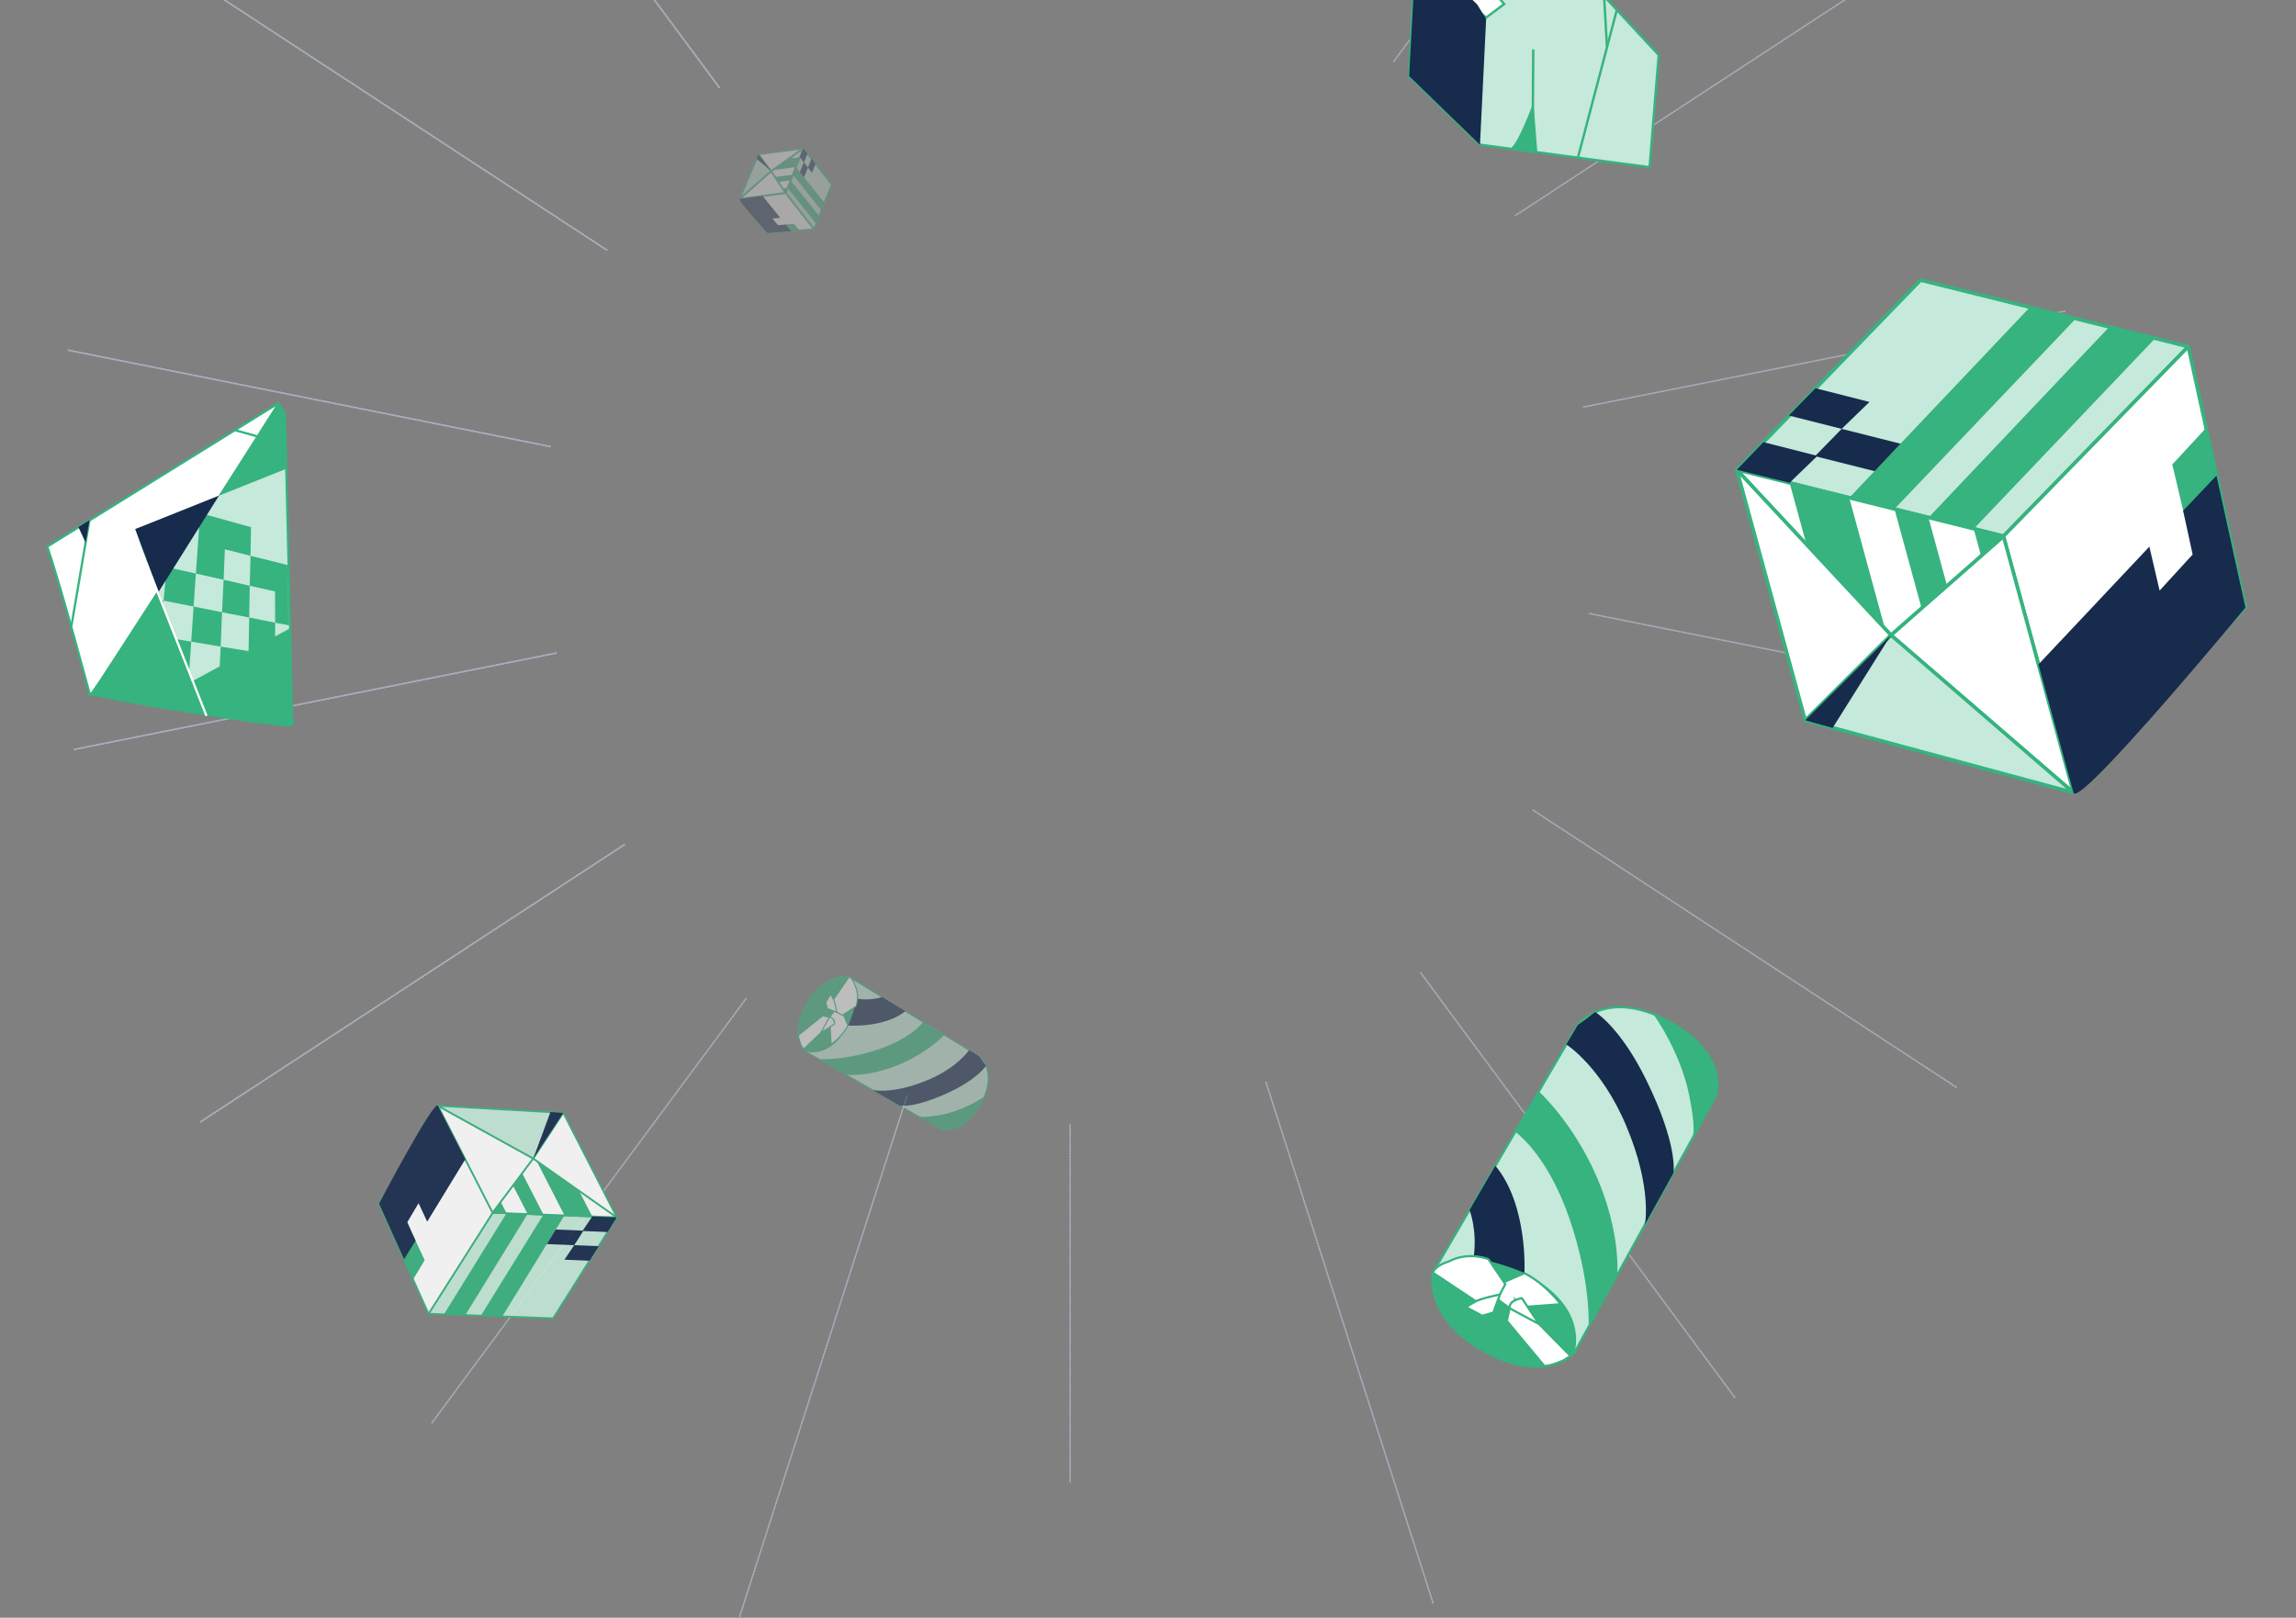 <svg width="1473" height="1038" viewBox="0 0 1473 1038" fill="none" xmlns="http://www.w3.org/2000/svg">
<rect x="0" y="0" width="1473" height="1038" fill="#808080" stroke="none"/>
<path d="M128.813 719.732L400.472 542.011" stroke="#A5ADBA" stroke-miterlimit="10" stroke-linecap="round" stroke-dasharray="1 1"/>
<path d="M47.855 480.828L356.781 419.062" stroke="#A5ADBA" stroke-miterlimit="10" stroke-linecap="round" stroke-dasharray="1 1"/>
<path d="M44 224.734L352.926 286.499" stroke="#A5ADBA" stroke-miterlimit="10" stroke-linecap="round" stroke-dasharray="1 1"/>
<path d="M117.504 -17.375L389.163 160.347" stroke="#A5ADBA" stroke-miterlimit="10" stroke-linecap="round" stroke-dasharray="1 1"/>
<path d="M259.631 -216.365L461.383 56.044" stroke="#A5ADBA" stroke-miterlimit="10" stroke-linecap="round" stroke-dasharray="1 1"/>
<path d="M1095.68 -232.68L894.188 39.438" stroke="#A5ADBA" stroke-miterlimit="10" stroke-linecap="round" stroke-dasharray="1 1"/>
<path d="M1243.72 -39.517L972.319 138.204" stroke="#A5ADBA" stroke-miterlimit="10" stroke-linecap="round" stroke-dasharray="1 1"/>
<path d="M1324.68 199.678L1016.01 261.152" stroke="#A5ADBA" stroke-miterlimit="10" stroke-linecap="round" stroke-dasharray="1 1"/>
<path d="M1328.79 455.481L1019.87 393.715" stroke="#A5ADBA" stroke-miterlimit="10" stroke-linecap="round" stroke-dasharray="1 1"/>
<path d="M1255.03 697.59L983.627 519.868" stroke="#A5ADBA" stroke-miterlimit="10" stroke-linecap="round" stroke-dasharray="1 1"/>
<path d="M1112.9 896.58L911.409 624.17" stroke="#A5ADBA" stroke-miterlimit="10" stroke-linecap="round" stroke-dasharray="1 1"/>
<path d="M919.374 1028.56L812.201 694.385" stroke="#A5ADBA" stroke-miterlimit="10" stroke-linecap="round" stroke-dasharray="1 1"/>
<path d="M686.524 950.771L686.524 721.771" stroke="#A5ADBA" stroke-miterlimit="10" stroke-linecap="round" stroke-dasharray="1 1"/>
<path d="M474.491 1037.3L581.921 703.125" stroke="#A5ADBA" stroke-miterlimit="10" stroke-linecap="round" stroke-dasharray="1 1"/>
<path d="M277.107 912.895L478.603 640.777" stroke="#A5ADBA" stroke-miterlimit="10" stroke-linecap="round" stroke-dasharray="1 1"/>
<path d="M128.813 719.732L400.472 542.011" stroke="#A5ADBA" stroke-miterlimit="10" stroke-linecap="round" stroke-dasharray="1 1"/>
<path d="M47.855 480.828L356.781 419.062" stroke="#A5ADBA" stroke-miterlimit="10" stroke-linecap="round" stroke-dasharray="1 1"/>
<path d="M44 224.734L352.926 286.499" stroke="#A5ADBA" stroke-miterlimit="10" stroke-linecap="round" stroke-dasharray="1 1"/>
<path d="M117.504 -17.375L389.163 160.347" stroke="#A5ADBA" stroke-miterlimit="10" stroke-linecap="round" stroke-dasharray="1 1"/>
<path d="M259.631 -216.365L461.383 56.044" stroke="#A5ADBA" stroke-miterlimit="10" stroke-linecap="round" stroke-dasharray="1 1"/>
<g clip-path="url(#clip0_1_6)">
<path d="M1114.27 301.423L1232.14 179.735L1403.88 222.388L1285.33 344.038L1114.27 301.423Z" fill="#C5E9DA" stroke="#36B37E" stroke-width="2.291" stroke-miterlimit="10" stroke-linejoin="round"/>
<path d="M1285.33 344.038L1403.88 222.388L1440.51 389.632L1330.23 508.572L1285.33 344.038Z" fill="white" stroke="#36B37E" stroke-width="2.291" stroke-miterlimit="10" stroke-linejoin="round"/>
<path d="M1285.33 344.038L1213.12 407.489L1330.23 508.572L1285.33 344.038Z" fill="white" stroke="#36B37E" stroke-width="2.291" stroke-miterlimit="10" stroke-linejoin="round"/>
<path d="M1213.12 407.489L1114.27 301.423L1285.33 344.038L1213.12 407.489Z" fill="white" stroke="#36B37E" stroke-width="2.291" stroke-miterlimit="10" stroke-linejoin="round"/>
<path d="M1330.23 508.572L1158.14 462.18L1213.12 407.489L1330.23 508.572Z" fill="#C5E9DA" stroke="#36B37E" stroke-width="2.291" stroke-miterlimit="10" stroke-linejoin="round"/>
<path d="M1114.27 301.423L1158.14 462.179L1213.12 407.489L1114.27 301.423Z" fill="white" stroke="#36B37E" stroke-width="2.291" stroke-miterlimit="10" stroke-linejoin="round"/>
<path d="M1249.12 375.792L1270.98 356.748L1249.12 375.792Z" fill="#644DF2"/>
<path d="M1266.23 339.329L1270.98 356.748L1285.33 344.038L1266.23 339.329Z" fill="#36B37E"/>
<path d="M1266.23 339.329L1382.61 217.144L1353.11 209.861L1237.21 332.141L1266.23 339.329Z" fill="#36B37E"/>
<path d="M1215.4 326.592L1331.78 204.408L1302.28 197.124L1186.38 319.404L1215.4 326.592Z" fill="#36B37E"/>
<path d="M1215.4 326.592L1233.04 391.23L1249.12 375.792L1237.21 332.14L1215.4 326.592Z" fill="#36B37E"/>
<path d="M1186.38 319.404L1209.28 403.35L1158.89 349.229L1148.12 309.775L1186.38 319.404Z" fill="#36B37E"/>
<path d="M1148.12 309.775L1165.96 292.505L1131.31 283.696L1114.27 301.423L1148.12 309.775Z" fill="#172B4D"/>
<path d="M1202.69 302.325L1219.3 284.712L1181.52 275.178L1164.43 292.696L1202.69 302.325Z" fill="#172B4D"/>
<path d="M1181.52 275.178L1199.36 257.909L1164.71 249.1L1147.62 266.617L1181.52 275.178Z" fill="#172B4D"/>
<path d="M1208.52 412.126L1213.12 407.489L1175.71 467.08L1158.14 462.18L1208.52 412.126Z" fill="#172B4D"/>
<path d="M1415.4 274.492L1393.63 298.02L1402.45 335.3L1423.65 312.153L1415.4 274.492Z" fill="#36B37E"/>
<path d="M1400.6 327.688L1406.69 355.791L1385.5 378.938L1378.93 350.739L1307.78 426.305C1307.78 426.305 1327.25 497.659 1330.23 508.572C1333.21 519.485 1440.56 389.842 1440.56 389.842L1421.97 305.171L1400.6 327.688Z" fill="#172B4D"/>
</g>
<g opacity="0.88">
<g clip-path="url(#clip1_1_6)">
<path d="M395.706 781.101L354.867 845.873L274.94 842.952L316.087 778.134L395.706 781.101Z" fill="#C5E9DA" stroke="#36B37E" stroke-width="1.113" stroke-miterlimit="10" stroke-linejoin="round"/>
<path d="M316.088 778.134L274.941 842.952L243.213 772.375L280.949 709.525L316.088 778.134Z" fill="white" stroke="#36B37E" stroke-width="1.113" stroke-miterlimit="10" stroke-linejoin="round"/>
<path d="M316.088 778.134L342.135 743.363L280.949 709.525L316.088 778.134Z" fill="white" stroke="#36B37E" stroke-width="1.113" stroke-miterlimit="10" stroke-linejoin="round"/>
<path d="M342.135 743.363L395.707 781.101L316.088 778.134L342.135 743.363Z" fill="white" stroke="#36B37E" stroke-width="1.113" stroke-miterlimit="10" stroke-linejoin="round"/>
<path d="M280.949 709.525L361.375 714.067L342.135 743.363L280.949 709.525Z" fill="#C5E9DA" stroke="#36B37E" stroke-width="1.113" stroke-miterlimit="10" stroke-linejoin="round"/>
<path d="M395.707 781.101L361.375 714.067L342.135 743.363L395.707 781.101Z" fill="white" stroke="#36B37E" stroke-width="1.113" stroke-miterlimit="10" stroke-linejoin="round"/>
<path d="M329.155 760.726L321.253 771.18L329.155 760.726Z" fill="#644DF2"/>
<path d="M324.973 778.444L321.253 771.18L316.088 778.134L324.973 778.444Z" fill="#36B37E"/>
<path d="M324.973 778.444L284.838 843.296L298.562 843.779L338.477 778.929L324.973 778.444Z" fill="#36B37E"/>
<path d="M348.639 779.358L308.504 844.21L322.228 844.693L362.144 779.843L348.639 779.358Z" fill="#36B37E"/>
<path d="M348.639 779.358L334.835 752.404L329.155 760.726L338.477 778.929L348.639 779.358Z" fill="#36B37E"/>
<path d="M362.143 779.843L344.216 744.838L371.533 764.098L379.959 780.55L362.143 779.843Z" fill="#36B37E"/>
<path d="M379.959 780.55L373.673 789.845L389.818 790.524L395.707 781.101L379.959 780.55Z" fill="#172B4D"/>
<path d="M356.515 788.912L350.801 798.245L368.397 798.954L374.331 789.619L356.515 788.912Z" fill="#172B4D"/>
<path d="M368.397 798.954L362.111 808.249L378.255 808.929L384.189 799.593L368.397 798.954Z" fill="#172B4D"/>
<path d="M343.738 740.885L342.135 743.363L353.147 713.531L361.375 714.067L343.738 740.885Z" fill="#172B4D"/>
<path d="M265.01 820.974L272.453 808.546L265.09 792.875L257.865 805.081L265.01 820.974Z" fill="#36B37E"/>
<path d="M266.616 796.07L261.312 784.205L268.538 771.998L274.061 783.861L298.518 743.829C298.518 743.829 283.28 714.075 280.949 709.525C278.618 704.974 243.168 772.288 243.168 772.288L259.256 808.014L266.616 796.07Z" fill="#172B4D"/>
</g>
</g>
<g opacity="0.32">
<g clip-path="url(#clip2_1_6)">
<path d="M515.39 95.19L533.644 118.444L522.213 147.129L503.981 123.757L515.39 95.19Z" fill="#C5E9DA" stroke="#36B37E" stroke-width="1.113" stroke-miterlimit="10" stroke-linejoin="round"/>
<path d="M503.981 123.757L522.213 147.128L492.432 149.509L474.474 127.633L503.981 123.757Z" fill="white" stroke="#36B37E" stroke-width="1.113" stroke-miterlimit="10" stroke-linejoin="round"/>
<path d="M503.981 123.757L494.717 109.774L474.474 127.633L503.981 123.757Z" fill="white" stroke="#36B37E" stroke-width="1.113" stroke-miterlimit="10" stroke-linejoin="round"/>
<path d="M494.717 109.774L515.39 95.189L503.981 123.756L494.717 109.774Z" fill="white" stroke="#36B37E" stroke-width="1.113" stroke-miterlimit="10" stroke-linejoin="round"/>
<path d="M474.474 127.633L486.56 98.977L494.717 109.774L474.474 127.633Z" fill="#C5E9DA" stroke="#36B37E" stroke-width="1.113" stroke-miterlimit="10" stroke-linejoin="round"/>
<path d="M515.39 95.189L486.56 98.977L494.717 109.774L515.39 95.189Z" fill="white" stroke="#36B37E" stroke-width="1.113" stroke-miterlimit="10" stroke-linejoin="round"/>
<path d="M499.346 116.746L502.123 120.976L499.346 116.746Z" fill="#644DF2"/>
<path d="M505.247 120.566L502.123 120.976L503.981 123.756L505.247 120.566Z" fill="#36B37E"/>
<path d="M505.247 120.566L523.622 143.574L525.578 138.646L507.175 115.718L505.247 120.566Z" fill="#36B37E"/>
<path d="M508.649 112.078L527.025 135.087L528.981 130.159L510.578 107.231L508.649 112.078Z" fill="#36B37E"/>
<path d="M508.649 112.079L497.057 113.601L499.346 116.746L507.175 115.718L508.649 112.079Z" fill="#36B37E"/>
<path d="M510.578 107.231L495.523 109.208L506.071 101.774L513.146 100.844L510.578 107.231Z" fill="#36B37E"/>
<path d="M513.146 100.844L515.711 104.336L518.052 98.553L515.39 95.189L513.146 100.844Z" fill="#172B4D"/>
<path d="M513.145 110.454L515.798 113.743L518.339 107.437L515.714 104.068L513.145 110.454Z" fill="#172B4D"/>
<path d="M518.339 107.437L520.903 110.928L523.245 105.146L520.62 101.777L518.339 107.437Z" fill="#172B4D"/>
<path d="M494.024 108.87L494.717 109.774L485.298 101.899L486.56 98.977L494.024 108.87Z" fill="#172B4D"/>
<path d="M512.932 147.888L509.379 143.569L502.725 144.213L506.226 148.424L512.932 147.888Z" fill="#36B37E"/>
<path d="M504.085 144.073L499.082 144.462L495.581 140.251L500.611 139.782L489.228 125.694C489.228 125.694 476.431 127.375 474.474 127.633C472.517 127.89 492.395 149.514 492.395 149.514L507.473 148.299L504.085 144.073Z" fill="#172B4D"/>
</g>
</g>
<g clip-path="url(#clip3_1_6)">
<path d="M30.292 350.725L178.988 258.452C178.988 258.452 59.73 446.868 57.731 446.055C57.731 446.055 39.187 376.239 30.292 350.725Z" fill="white" stroke="#36B37E" stroke-width="1.439" stroke-miterlimit="10" stroke-linejoin="round"/>
<path d="M178.988 258.452L183.471 264.623C183.471 264.623 188.303 459.183 187.999 461.079C187.695 462.974 190.678 464.808 185.995 466.012C181.312 467.216 98.384 454.184 77.991 450.092C57.731 446.055 57.731 446.055 57.731 446.055L178.988 258.452Z" fill="#36B37E"/>
<path d="M86.736 339.485L123.14 437.215L185.449 403.506L182.954 301.068L86.736 339.485Z" fill="#C5E9DA"/>
<mask id="mask0_1_6" style="mask-type:alpha" maskUnits="userSpaceOnUse" x="87" y="301" width="99" height="137">
<path d="M87.216 340.189L123.62 437.919L185.93 404.211L183.434 301.773L87.216 340.189Z" fill="#C5E9DA"/>
</mask>
<g mask="url(#mask0_1_6)">
<path d="M176.527 399.561L159.871 396.211L159.487 417.8L141.573 414.871L140.431 438.327L159.017 440.752L176.694 443.118L193.463 445.426L192.779 423.404L176.494 420.671L176.527 399.561Z" fill="#36B37E"/>
<path d="M142.439 392.857L159.871 396.211L160.221 375.851L143.46 371.993L142.439 392.857Z" fill="#36B37E"/>
<path d="M124.208 389.179L122.671 411.697L141.573 414.871L142.439 392.857L124.208 389.179Z" fill="#36B37E"/>
<path d="M124.208 389.179L125.658 368.023L107.002 363.861L104.935 385.387L124.208 389.179Z" fill="#36B37E"/>
<path d="M104.935 385.387L84.809 381.404L81.796 404.877L78.588 429.978L100.378 432.928L120.992 435.711L122.671 411.697L102.727 408.41L104.935 385.387Z" fill="#36B37E"/>
<path d="M222.013 408.41L220.672 389.537L206.607 386.308L191.821 382.942L191.334 364.261L176.39 360.519L160.725 356.641L160.221 375.851L176.448 379.492L176.527 399.561L192.383 402.585L192.779 423.404L208.344 425.999L207.465 405.606L222.013 408.41Z" fill="#36B37E"/>
<path d="M204.982 350.546L190.867 346.675L191.334 364.261L205.824 367.973L204.982 350.546Z" fill="#36B37E"/>
<path d="M144.26 352.437L160.725 356.641L161.037 338.284L145.135 333.843L128.379 329.21L127.075 348.096L125.658 368.023L143.46 371.993L144.26 352.437Z" fill="#36B37E"/>
<path d="M109.035 343.563L90.195 338.705L87.546 359.374L107.002 363.861L109.035 343.563Z" fill="#36B37E"/>
<path d="M66.915 354.72L63.374 377.201L84.809 381.404L87.546 359.374L66.915 354.72Z" fill="#36B37E"/>
</g>
<path d="M86.736 339.485L140.509 317.995L101.751 379.755L86.736 339.485Z" fill="#172B4D"/>
<path d="M57.373 333.769L45.728 402.194" stroke="#36B37E" stroke-width="1.439" stroke-miterlimit="10" stroke-linejoin="round"/>
<path d="M54.944 348.159L50.294 338.193L57.373 333.769L54.944 348.159Z" fill="#172B4D"/>
<path d="M150.728 276.017L165.11 279.996" stroke="#36B37E" stroke-width="1.439" stroke-miterlimit="10" stroke-linejoin="round"/>
<path d="M97.022 369.602L132.48 459.337" stroke="white" stroke-width="1.439" stroke-miterlimit="10" stroke-linejoin="round"/>
</g>
<g clip-path="url(#clip4_1_6)">
<path d="M1058.3 107.296L949.432 92.854L903.976 48.756L910.009 -62.621L924.795 -83.928L957.777 -79.316L1064.14 35.294L1058.3 107.296Z" fill="#C5E9DA" stroke="#36B37E" stroke-width="1.517" stroke-miterlimit="10" stroke-linejoin="round"/>
<path d="M986.28 97.748L983.764 65.727C983.764 65.727 972.766 95.939 968.192 95.349C963.492 94.672 986.28 97.748 986.28 97.748Z" fill="#36B37E"/>
<path d="M1012.3 101.221L1037.25 6.478" stroke="#36B37E" stroke-width="1.517" stroke-miterlimit="10"/>
<path d="M1030.96 30.173L1029.09 -2.509" stroke="#36B37E" stroke-width="1.517" stroke-miterlimit="10"/>
<path d="M909.495 -39.196L953.99 -10.296L965.004 2.6L953.454 11.243L908.71 -25.253L909.495 -39.196Z" fill="white" stroke="#36B37E" stroke-width="1.517"/>
<path d="M983.322 81.129L983.656 31.701" stroke="#36B37E" stroke-width="1.517" stroke-miterlimit="10"/>
<path d="M921.147 -22.938L908.272 -29.658L904.032 48.811L949.488 92.909L953.433 12.205L947.717 2.885L921.147 -22.938Z" fill="#172B4D"/>
</g>
<g opacity="0.48" clip-path="url(#clip5_1_6)">
<path d="M544.805 626.853L628.36 677.82C628.36 677.82 640.732 687.566 629.099 708.557C617.467 729.548 603.373 724.457 603.373 724.457L516.596 674.513C516.596 674.513 506.313 665.044 516.625 645.624C528.555 623.038 544.805 626.853 544.805 626.853Z" fill="#C5E9DA" stroke="#36B37E" stroke-width="0.737" stroke-miterlimit="10"/>
<path d="M544.805 626.853C544.805 626.853 556.647 634.114 544.013 658.016C532.14 680.402 516.596 674.513 516.596 674.513C516.596 674.513 506.608 664.207 516.625 645.624C526.643 627.041 538.666 626.71 544.805 626.853Z" fill="#36B37E"/>
<path d="M621.728 673.74C621.728 673.74 614.002 685.502 593.66 693.628C572.087 702.268 559.799 699.377 559.799 699.377L577.23 709.442C577.23 709.442 586.378 711.374 608.929 700.847C627.34 692.273 632.597 683.812 632.597 683.812L628.26 677.791L621.728 673.74Z" fill="#172B4D"/>
<path d="M592.106 655.934C592.106 655.934 584.626 666.465 562.497 673.643C540.369 680.821 525.179 679.535 525.179 679.535L542.611 689.599C542.611 689.599 556.733 691.392 576.674 683.15C595.154 675.462 605.705 664.244 605.705 664.244L595.015 657.694L592.106 655.934Z" fill="#36B37E"/>
<path d="M544.013 658.016C544.013 658.016 567.202 659.764 580.83 648.781L565.88 639.702C565.88 639.702 559.061 642.292 549.733 640.797C549.733 640.797 547.276 651.582 544.013 658.016Z" fill="#172B4D"/>
<path d="M535.16 648.85L532.217 652.665L533.201 670.135C533.201 670.135 539.967 665.47 544.013 658.016L540.425 649.392L535.16 648.85Z" fill="white" stroke="#36B37E" stroke-width="0.737" stroke-miterlimit="10"/>
<path d="M548.422 632.178C548.422 632.178 547.422 627.932 544.77 626.788L530.734 647.087C530.734 647.087 535.618 648.765 536.833 649.441C538.084 650.181 540.378 651.438 540.378 651.438L548.985 645.84C549.02 645.904 551.97 639.056 548.422 632.178Z" fill="white" stroke="#36B37E" stroke-width="0.737" stroke-miterlimit="10"/>
<path d="M631.436 703.646C631.436 703.646 618.907 712.506 603.623 715.312C589.419 717.942 588.108 715.721 588.108 715.721L603.373 724.457C603.373 724.457 609.895 726.662 618.064 721.642C626.233 716.623 631.436 703.646 631.436 703.646Z" fill="#36B37E"/>
<path d="M536.868 649.505C536.868 649.505 535.774 642.955 534.462 640.734C533.151 638.512 532.859 637.832 532.859 637.832L529.755 643.335L530.77 647.152L536.868 649.505Z" fill="white" stroke="#36B37E" stroke-width="0.737" stroke-miterlimit="10"/>
<path d="M532.153 652.701L527.825 651.725L512.312 664.17C512.312 664.17 511.914 665.736 514.143 670.987L515.519 673.173L533.892 655.696C533.827 655.731 534.348 653.171 532.153 652.701Z" fill="white" stroke="#36B37E" stroke-width="0.737" stroke-miterlimit="10"/>
<path d="M532.153 652.701C532.153 652.701 526.405 662.864 526.627 662.657C526.849 662.45 535.463 657.016 535.463 657.016C535.463 657.016 535.151 652.643 532.153 652.701Z" fill="white" stroke="#36B37E" stroke-width="0.737" stroke-miterlimit="10"/>
</g>
<g clip-path="url(#clip6_1_6)">
<path d="M919.352 816.519L1012.29 657.525C1012.29 657.525 1030.19 633.904 1070.09 655.049C1110 676.194 1100.92 702.888 1100.92 702.888L1010.01 867.909C1010.01 867.909 992.562 887.59 955.662 868.873C912.748 847.225 919.352 816.519 919.352 816.519Z" fill="#C5E9DA" stroke="#36B37E" stroke-width="1.386" stroke-miterlimit="10"/>
<path d="M919.354 816.519C919.354 816.519 932.597 793.985 978.011 816.911C1020.55 838.457 1010.02 867.909 1010.02 867.909C1010.02 867.909 990.979 887.064 955.664 868.873C920.348 850.683 919.302 828.075 919.354 816.519Z" fill="#36B37E"/>
<path d="M1004.85 670.145C1004.85 670.145 1027.25 684.267 1043.26 722.25C1060.27 762.533 1055.27 785.752 1055.27 785.752L1073.59 752.603C1073.59 752.603 1076.9 735.324 1056.3 693.268C1039.52 658.934 1023.42 649.342 1023.42 649.342L1012.24 657.714L1004.85 670.145Z" fill="#172B4D"/>
<path d="M972.398 726.503C972.398 726.503 992.475 740.205 1006.76 781.583C1021.04 822.962 1019.16 851.584 1019.16 851.584L1037.48 818.435C1037.48 818.435 1040.35 791.803 1024.14 754.577C1009.03 720.081 987.552 700.625 987.552 700.625L975.606 720.969L972.398 726.503Z" fill="#36B37E"/>
<path d="M978.011 816.911C978.011 816.911 980.481 773.223 959.338 747.97L942.785 776.417C942.785 776.417 947.897 789.153 945.414 806.756C945.414 806.756 965.792 810.998 978.011 816.911Z" fill="#172B4D"/>
<path d="M961.079 833.89L968.36 839.291L1001.19 836.824C1001.19 836.824 992.178 824.259 978.011 816.911L961.912 823.964L961.079 833.89Z" fill="white" stroke="#36B37E" stroke-width="1.386" stroke-miterlimit="10"/>
<path d="M929.245 809.528C929.245 809.528 921.292 811.558 919.234 816.588L957.918 842.278C957.918 842.278 960.904 833.031 962.131 830.721C963.479 828.342 965.764 823.981 965.764 823.981L954.928 807.986C955.048 807.917 942.059 802.609 929.245 809.528Z" fill="white" stroke="#36B37E" stroke-width="1.386" stroke-miterlimit="10"/>
<path d="M1060.77 650.826C1060.77 650.826 1077.88 674.085 1083.7 702.741C1089.15 729.371 1085.02 731.917 1085.02 731.917L1100.92 702.888C1100.92 702.888 1104.83 690.542 1095.1 675.349C1085.37 660.157 1060.77 650.826 1060.77 650.826Z" fill="#36B37E"/>
<path d="M962.252 830.652C962.252 830.652 949.967 832.942 945.834 835.488C941.701 838.034 940.431 838.608 940.431 838.608L950.894 844.253L958.039 842.209L962.252 830.652Z" fill="white" stroke="#36B37E" stroke-width="1.386" stroke-miterlimit="10"/>
<path d="M968.43 839.411L966.746 847.587L990.708 876.335C990.708 876.335 993.669 877.027 1003.47 872.65L1007.53 869.984L974.003 836.033C974.072 836.154 969.236 835.264 968.43 839.411Z" fill="white" stroke="#36B37E" stroke-width="1.386" stroke-miterlimit="10"/>
<path d="M968.429 839.411C968.429 839.411 987.753 849.866 987.355 849.456C986.958 849.045 976.431 833.031 976.431 833.031C976.431 833.031 968.215 833.772 968.429 839.411Z" fill="white" stroke="#36B37E" stroke-width="1.386" stroke-miterlimit="10"/>
</g>
<defs>
<clipPath id="clip0_1_6">
<rect width="302.379" height="345.234" fill="white" transform="translate(1090.2 217.344) rotate(-15.264)"/>
</clipPath>
<clipPath id="clip1_1_6">
<rect width="136.667" height="156.036" fill="white" transform="translate(414.162 816.056) rotate(152.88)"/>
</clipPath>
<clipPath id="clip2_1_6">
<rect width="52.765" height="60.243" fill="white" transform="translate(530.495 93.014) rotate(82.516)"/>
</clipPath>
<clipPath id="clip3_1_6">
<rect width="217" height="220.885" fill="white" transform="translate(83.136 218.736) rotate(22.11)"/>
</clipPath>
<clipPath id="clip4_1_6">
<rect width="220.218" height="147.722" fill="white" transform="translate(1029.92 149.65) rotate(-145.241)"/>
</clipPath>
<clipPath id="clip5_1_6">
<rect width="123.408" height="98.358" fill="white" transform="translate(586.088 598.736) rotate(61.074)"/>
</clipPath>
<clipPath id="clip6_1_6">
<rect width="232.215" height="185.079" fill="white" transform="translate(865 739.844) rotate(-30)"/>
</clipPath>
</defs>
</svg>
